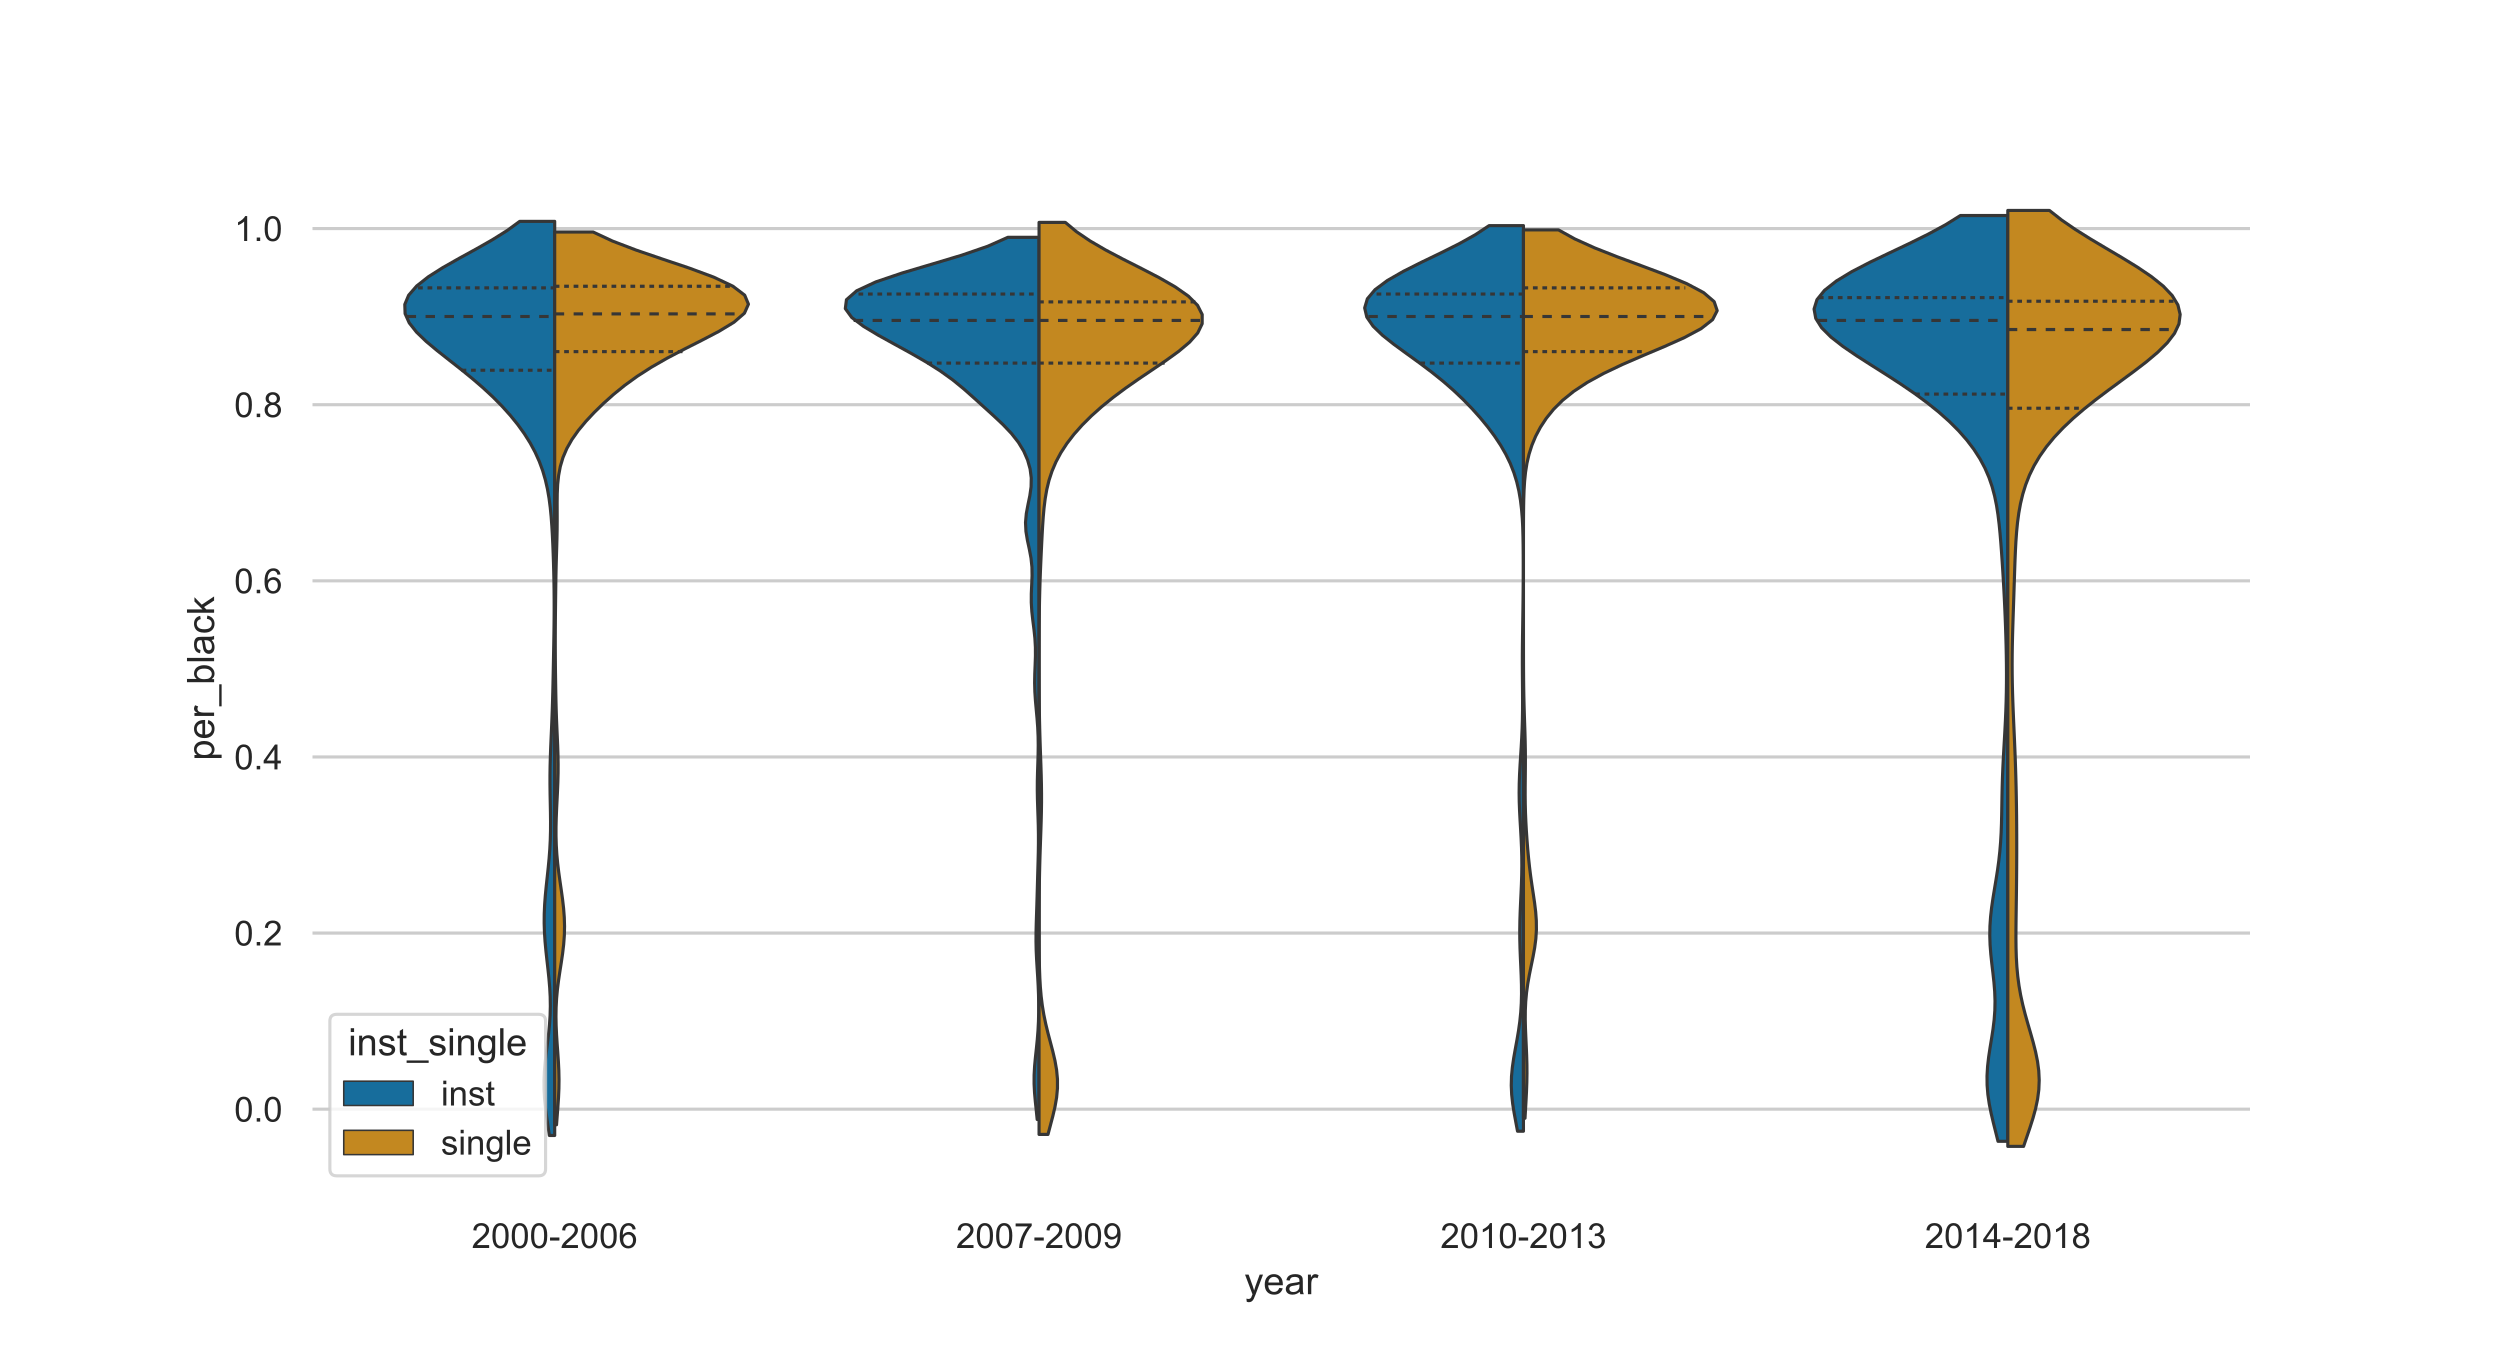 <?xml version="1.0" encoding="utf-8" standalone="no"?>
<!DOCTYPE svg PUBLIC "-//W3C//DTD SVG 1.1//EN"
  "http://www.w3.org/Graphics/SVG/1.1/DTD/svg11.dtd">
<!-- Created with matplotlib (https://matplotlib.org/) -->
<svg height="432pt" version="1.1" viewBox="0 0 792 432" width="792pt" xmlns="http://www.w3.org/2000/svg" xmlns:xlink="http://www.w3.org/1999/xlink">
 <defs>
  <style type="text/css">*{stroke-linecap:butt;stroke-linejoin:round;}</style>
 </defs>
 <g id="figure_1">
  <g id="patch_1">
   <path d="M 0 432 
L 792 432 
L 792 0 
L 0 0 
z
" style="fill:#ffffff;"/>
  </g>
  <g id="axes_1">
   <g id="patch_2">
    <path d="M 99 378 
L 712.8 378 
L 712.8 51.84 
L 99 51.84 
z
" style="fill:#ffffff;"/>
   </g>
   <g id="matplotlib.axis_1">
    <g id="xtick_1">
     <g id="text_1">
      <!-- 2000-2006 -->
      <g style="fill:#262626;" transform="translate(149.426 395.374)scale(0.11 -0.11)">
       <defs>
        <path d="M 50.344 8.453 
L 50.344 0 
L 3.031 0 
Q 2.938 3.172 4.047 6.109 
Q 5.859 10.938 9.828 15.625 
Q 13.812 20.312 21.344 26.469 
Q 33.016 36.031 37.109 41.625 
Q 41.219 47.219 41.219 52.203 
Q 41.219 57.422 37.469 61 
Q 33.734 64.594 27.734 64.594 
Q 21.391 64.594 17.578 60.781 
Q 13.766 56.984 13.719 50.25 
L 4.688 51.172 
Q 5.609 61.281 11.656 66.578 
Q 17.719 71.875 27.938 71.875 
Q 38.234 71.875 44.234 66.156 
Q 50.25 60.453 50.25 52 
Q 50.25 47.703 48.484 43.547 
Q 46.734 39.406 42.656 34.812 
Q 38.578 30.219 29.109 22.219 
Q 21.188 15.578 18.938 13.203 
Q 16.703 10.844 15.234 8.453 
z
" id="ArialMT-50"/>
        <path d="M 4.156 35.297 
Q 4.156 48 6.766 55.734 
Q 9.375 63.484 14.516 67.672 
Q 19.672 71.875 27.484 71.875 
Q 33.25 71.875 37.594 69.547 
Q 41.938 67.234 44.766 62.859 
Q 47.609 58.5 49.219 52.219 
Q 50.828 45.953 50.828 35.297 
Q 50.828 22.703 48.234 14.969 
Q 45.656 7.234 40.5 3 
Q 35.359 -1.219 27.484 -1.219 
Q 17.141 -1.219 11.234 6.203 
Q 4.156 15.141 4.156 35.297 
z
M 13.188 35.297 
Q 13.188 17.672 17.312 11.828 
Q 21.438 6 27.484 6 
Q 33.547 6 37.672 11.859 
Q 41.797 17.719 41.797 35.297 
Q 41.797 52.984 37.672 58.781 
Q 33.547 64.594 27.391 64.594 
Q 21.344 64.594 17.719 59.469 
Q 13.188 52.938 13.188 35.297 
z
" id="ArialMT-48"/>
        <path d="M 3.172 21.484 
L 3.172 30.328 
L 30.172 30.328 
L 30.172 21.484 
z
" id="ArialMT-45"/>
        <path d="M 49.75 54.047 
L 41.016 53.375 
Q 39.844 58.547 37.703 60.891 
Q 34.125 64.656 28.906 64.656 
Q 24.703 64.656 21.531 62.312 
Q 17.391 59.281 14.984 53.469 
Q 12.594 47.656 12.5 36.922 
Q 15.672 41.75 20.266 44.094 
Q 24.859 46.438 29.891 46.438 
Q 38.672 46.438 44.844 39.969 
Q 51.031 33.5 51.031 23.25 
Q 51.031 16.5 48.125 10.719 
Q 45.219 4.938 40.141 1.859 
Q 35.062 -1.219 28.609 -1.219 
Q 17.625 -1.219 10.688 6.859 
Q 3.766 14.938 3.766 33.5 
Q 3.766 54.25 11.422 63.672 
Q 18.109 71.875 29.438 71.875 
Q 37.891 71.875 43.281 67.141 
Q 48.688 62.406 49.75 54.047 
z
M 13.875 23.188 
Q 13.875 18.656 15.797 14.5 
Q 17.719 10.359 21.188 8.172 
Q 24.656 6 28.469 6 
Q 34.031 6 38.031 10.484 
Q 42.047 14.984 42.047 22.703 
Q 42.047 30.125 38.078 34.391 
Q 34.125 38.672 28.125 38.672 
Q 22.172 38.672 18.016 34.391 
Q 13.875 30.125 13.875 23.188 
z
" id="ArialMT-54"/>
       </defs>
       <use xlink:href="#ArialMT-50"/>
       <use x="55.615" xlink:href="#ArialMT-48"/>
       <use x="111.23" xlink:href="#ArialMT-48"/>
       <use x="166.846" xlink:href="#ArialMT-48"/>
       <use x="222.461" xlink:href="#ArialMT-45"/>
       <use x="255.762" xlink:href="#ArialMT-50"/>
       <use x="311.377" xlink:href="#ArialMT-48"/>
       <use x="366.992" xlink:href="#ArialMT-48"/>
       <use x="422.607" xlink:href="#ArialMT-54"/>
      </g>
     </g>
    </g>
    <g id="xtick_2">
     <g id="text_2">
      <!-- 2007-2009 -->
      <g style="fill:#262626;" transform="translate(302.876 395.374)scale(0.11 -0.11)">
       <defs>
        <path d="M 4.734 62.203 
L 4.734 70.656 
L 51.078 70.656 
L 51.078 63.812 
Q 44.234 56.547 37.516 44.484 
Q 30.812 32.422 27.156 19.672 
Q 24.516 10.688 23.781 0 
L 14.75 0 
Q 14.891 8.453 18.062 20.406 
Q 21.234 32.375 27.172 43.484 
Q 33.109 54.594 39.797 62.203 
z
" id="ArialMT-55"/>
        <path d="M 5.469 16.547 
L 13.922 17.328 
Q 14.984 11.375 18.016 8.688 
Q 21.047 6 25.781 6 
Q 29.828 6 32.875 7.859 
Q 35.938 9.719 37.891 12.812 
Q 39.844 15.922 41.156 21.188 
Q 42.484 26.469 42.484 31.938 
Q 42.484 32.516 42.438 33.688 
Q 39.797 29.5 35.234 26.875 
Q 30.672 24.266 25.344 24.266 
Q 16.453 24.266 10.297 30.703 
Q 4.156 37.156 4.156 47.703 
Q 4.156 58.594 10.578 65.234 
Q 17 71.875 26.656 71.875 
Q 33.641 71.875 39.422 68.109 
Q 45.219 64.359 48.219 57.391 
Q 51.219 50.438 51.219 37.25 
Q 51.219 23.531 48.234 15.406 
Q 45.266 7.281 39.375 3.031 
Q 33.5 -1.219 25.594 -1.219 
Q 17.188 -1.219 11.859 3.438 
Q 6.547 8.109 5.469 16.547 
z
M 41.453 48.141 
Q 41.453 55.719 37.422 60.156 
Q 33.406 64.594 27.734 64.594 
Q 21.875 64.594 17.531 59.812 
Q 13.188 55.031 13.188 47.406 
Q 13.188 40.578 17.312 36.297 
Q 21.438 32.031 27.484 32.031 
Q 33.594 32.031 37.516 36.297 
Q 41.453 40.578 41.453 48.141 
z
" id="ArialMT-57"/>
       </defs>
       <use xlink:href="#ArialMT-50"/>
       <use x="55.615" xlink:href="#ArialMT-48"/>
       <use x="111.23" xlink:href="#ArialMT-48"/>
       <use x="166.846" xlink:href="#ArialMT-55"/>
       <use x="222.461" xlink:href="#ArialMT-45"/>
       <use x="255.762" xlink:href="#ArialMT-50"/>
       <use x="311.377" xlink:href="#ArialMT-48"/>
       <use x="366.992" xlink:href="#ArialMT-48"/>
       <use x="422.607" xlink:href="#ArialMT-57"/>
      </g>
     </g>
    </g>
    <g id="xtick_3">
     <g id="text_3">
      <!-- 2010-2013 -->
      <g style="fill:#262626;" transform="translate(456.326 395.374)scale(0.11 -0.11)">
       <defs>
        <path d="M 37.25 0 
L 28.469 0 
L 28.469 56 
Q 25.297 52.984 20.141 49.953 
Q 14.984 46.922 10.891 45.406 
L 10.891 53.906 
Q 18.266 57.375 23.781 62.297 
Q 29.297 67.234 31.594 71.875 
L 37.25 71.875 
z
" id="ArialMT-49"/>
        <path d="M 4.203 18.891 
L 12.984 20.062 
Q 14.5 12.594 18.141 9.297 
Q 21.781 6 27 6 
Q 33.203 6 37.469 10.297 
Q 41.75 14.594 41.75 20.953 
Q 41.75 27 37.797 30.922 
Q 33.844 34.859 27.734 34.859 
Q 25.25 34.859 21.531 33.891 
L 22.516 41.609 
Q 23.391 41.5 23.922 41.5 
Q 29.547 41.5 34.031 44.422 
Q 38.531 47.359 38.531 53.469 
Q 38.531 58.297 35.25 61.469 
Q 31.984 64.656 26.812 64.656 
Q 21.688 64.656 18.266 61.422 
Q 14.844 58.203 13.875 51.766 
L 5.078 53.328 
Q 6.688 62.156 12.391 67.016 
Q 18.109 71.875 26.609 71.875 
Q 32.469 71.875 37.391 69.359 
Q 42.328 66.844 44.938 62.5 
Q 47.562 58.156 47.562 53.266 
Q 47.562 48.641 45.062 44.828 
Q 42.578 41.016 37.703 38.766 
Q 44.047 37.312 47.562 32.688 
Q 51.078 28.078 51.078 21.141 
Q 51.078 11.766 44.234 5.25 
Q 37.406 -1.266 26.953 -1.266 
Q 17.531 -1.266 11.297 4.344 
Q 5.078 9.969 4.203 18.891 
z
" id="ArialMT-51"/>
       </defs>
       <use xlink:href="#ArialMT-50"/>
       <use x="55.615" xlink:href="#ArialMT-48"/>
       <use x="111.23" xlink:href="#ArialMT-49"/>
       <use x="166.846" xlink:href="#ArialMT-48"/>
       <use x="222.461" xlink:href="#ArialMT-45"/>
       <use x="255.762" xlink:href="#ArialMT-50"/>
       <use x="311.377" xlink:href="#ArialMT-48"/>
       <use x="366.992" xlink:href="#ArialMT-49"/>
       <use x="422.607" xlink:href="#ArialMT-51"/>
      </g>
     </g>
    </g>
    <g id="xtick_4">
     <g id="text_4">
      <!-- 2014-2018 -->
      <g style="fill:#262626;" transform="translate(609.776 395.374)scale(0.11 -0.11)">
       <defs>
        <path d="M 32.328 0 
L 32.328 17.141 
L 1.266 17.141 
L 1.266 25.203 
L 33.938 71.578 
L 41.109 71.578 
L 41.109 25.203 
L 50.781 25.203 
L 50.781 17.141 
L 41.109 17.141 
L 41.109 0 
z
M 32.328 25.203 
L 32.328 57.469 
L 9.906 25.203 
z
" id="ArialMT-52"/>
        <path d="M 17.672 38.812 
Q 12.203 40.828 9.562 44.531 
Q 6.938 48.25 6.938 53.422 
Q 6.938 61.234 12.547 66.547 
Q 18.172 71.875 27.484 71.875 
Q 36.859 71.875 42.578 66.422 
Q 48.297 60.984 48.297 53.172 
Q 48.297 48.188 45.672 44.5 
Q 43.062 40.828 37.75 38.812 
Q 44.344 36.672 47.781 31.875 
Q 51.219 27.094 51.219 20.453 
Q 51.219 11.281 44.719 5.031 
Q 38.234 -1.219 27.641 -1.219 
Q 17.047 -1.219 10.547 5.047 
Q 4.047 11.328 4.047 20.703 
Q 4.047 27.688 7.594 32.391 
Q 11.141 37.109 17.672 38.812 
z
M 15.922 53.719 
Q 15.922 48.641 19.188 45.406 
Q 22.469 42.188 27.688 42.188 
Q 32.766 42.188 36.016 45.375 
Q 39.266 48.578 39.266 53.219 
Q 39.266 58.062 35.906 61.359 
Q 32.562 64.656 27.594 64.656 
Q 22.562 64.656 19.234 61.422 
Q 15.922 58.203 15.922 53.719 
z
M 13.094 20.656 
Q 13.094 16.891 14.875 13.375 
Q 16.656 9.859 20.172 7.922 
Q 23.688 6 27.734 6 
Q 34.031 6 38.125 10.047 
Q 42.234 14.109 42.234 20.359 
Q 42.234 26.703 38.016 30.859 
Q 33.797 35.016 27.438 35.016 
Q 21.234 35.016 17.156 30.906 
Q 13.094 26.812 13.094 20.656 
z
" id="ArialMT-56"/>
       </defs>
       <use xlink:href="#ArialMT-50"/>
       <use x="55.615" xlink:href="#ArialMT-48"/>
       <use x="111.23" xlink:href="#ArialMT-49"/>
       <use x="166.846" xlink:href="#ArialMT-52"/>
       <use x="222.461" xlink:href="#ArialMT-45"/>
       <use x="255.762" xlink:href="#ArialMT-50"/>
       <use x="311.377" xlink:href="#ArialMT-48"/>
       <use x="366.992" xlink:href="#ArialMT-49"/>
       <use x="422.607" xlink:href="#ArialMT-56"/>
      </g>
     </g>
    </g>
    <g id="text_5">
     <!-- year -->
     <g style="fill:#262626;" transform="translate(394.229 410.009)scale(0.12 -0.12)">
      <defs>
       <path d="M 6.203 -19.969 
L 5.219 -11.719 
Q 8.109 -12.5 10.25 -12.5 
Q 13.188 -12.5 14.938 -11.516 
Q 16.703 -10.547 17.828 -8.797 
Q 18.656 -7.469 20.516 -2.25 
Q 20.75 -1.516 21.297 -0.094 
L 1.609 51.859 
L 11.078 51.859 
L 21.875 21.828 
Q 23.969 16.109 25.641 9.812 
Q 27.156 15.875 29.25 21.625 
L 40.328 51.859 
L 49.125 51.859 
L 29.391 -0.875 
Q 26.219 -9.422 24.469 -12.641 
Q 22.125 -17 19.094 -19.016 
Q 16.062 -21.047 11.859 -21.047 
Q 9.328 -21.047 6.203 -19.969 
z
" id="ArialMT-121"/>
       <path d="M 42.094 16.703 
L 51.172 15.578 
Q 49.031 7.625 43.219 3.219 
Q 37.406 -1.172 28.375 -1.172 
Q 17 -1.172 10.328 5.828 
Q 3.656 12.844 3.656 25.484 
Q 3.656 38.578 10.391 45.797 
Q 17.141 53.031 27.875 53.031 
Q 38.281 53.031 44.875 45.953 
Q 51.469 38.875 51.469 26.031 
Q 51.469 25.25 51.422 23.688 
L 12.75 23.688 
Q 13.234 15.141 17.578 10.594 
Q 21.922 6.062 28.422 6.062 
Q 33.25 6.062 36.672 8.594 
Q 40.094 11.141 42.094 16.703 
z
M 13.234 30.906 
L 42.188 30.906 
Q 41.609 37.453 38.875 40.719 
Q 34.672 45.797 27.984 45.797 
Q 21.922 45.797 17.797 41.75 
Q 13.672 37.703 13.234 30.906 
z
" id="ArialMT-101"/>
       <path d="M 40.438 6.391 
Q 35.547 2.25 31.031 0.531 
Q 26.516 -1.172 21.344 -1.172 
Q 12.797 -1.172 8.203 3 
Q 3.609 7.172 3.609 13.672 
Q 3.609 17.484 5.344 20.625 
Q 7.078 23.781 9.891 25.688 
Q 12.703 27.594 16.219 28.562 
Q 18.797 29.25 24.031 29.891 
Q 34.672 31.156 39.703 32.906 
Q 39.75 34.719 39.75 35.203 
Q 39.75 40.578 37.25 42.781 
Q 33.891 45.75 27.25 45.75 
Q 21.047 45.75 18.094 43.578 
Q 15.141 41.406 13.719 35.891 
L 5.125 37.062 
Q 6.297 42.578 8.984 45.969 
Q 11.672 49.359 16.75 51.188 
Q 21.828 53.031 28.516 53.031 
Q 35.156 53.031 39.297 51.469 
Q 43.453 49.906 45.406 47.531 
Q 47.359 45.172 48.141 41.547 
Q 48.578 39.312 48.578 33.453 
L 48.578 21.734 
Q 48.578 9.469 49.141 6.219 
Q 49.703 2.984 51.375 0 
L 42.188 0 
Q 40.828 2.734 40.438 6.391 
z
M 39.703 26.031 
Q 34.906 24.078 25.344 22.703 
Q 19.922 21.922 17.672 20.938 
Q 15.438 19.969 14.203 18.094 
Q 12.984 16.219 12.984 13.922 
Q 12.984 10.406 15.641 8.062 
Q 18.312 5.719 23.438 5.719 
Q 28.516 5.719 32.469 7.938 
Q 36.422 10.156 38.281 14.016 
Q 39.703 17 39.703 22.797 
z
" id="ArialMT-97"/>
       <path d="M 6.5 0 
L 6.5 51.859 
L 14.406 51.859 
L 14.406 44 
Q 17.438 49.516 20 51.266 
Q 22.562 53.031 25.641 53.031 
Q 30.078 53.031 34.672 50.203 
L 31.641 42.047 
Q 28.422 43.953 25.203 43.953 
Q 22.312 43.953 20.016 42.219 
Q 17.719 40.484 16.75 37.406 
Q 15.281 32.719 15.281 27.156 
L 15.281 0 
z
" id="ArialMT-114"/>
      </defs>
      <use xlink:href="#ArialMT-121"/>
      <use x="50" xlink:href="#ArialMT-101"/>
      <use x="105.615" xlink:href="#ArialMT-97"/>
      <use x="161.23" xlink:href="#ArialMT-114"/>
     </g>
    </g>
   </g>
   <g id="matplotlib.axis_2">
    <g id="ytick_1">
     <g id="line2d_1">
      <path clip-path="url(#pf8e28bf4f7)" d="M 99 351.391 
L 712.8 351.391 
" style="fill:none;stroke:#cccccc;stroke-linecap:round;"/>
     </g>
     <g id="text_6">
      <!-- 0.0 -->
      <g style="fill:#262626;" transform="translate(74.21 355.328)scale(0.11 -0.11)">
       <defs>
        <path d="M 9.078 0 
L 9.078 10.016 
L 19.094 10.016 
L 19.094 0 
z
" id="ArialMT-46"/>
       </defs>
       <use xlink:href="#ArialMT-48"/>
       <use x="55.615" xlink:href="#ArialMT-46"/>
       <use x="83.398" xlink:href="#ArialMT-48"/>
      </g>
     </g>
    </g>
    <g id="ytick_2">
     <g id="line2d_2">
      <path clip-path="url(#pf8e28bf4f7)" d="M 99 295.596 
L 712.8 295.596 
" style="fill:none;stroke:#cccccc;stroke-linecap:round;"/>
     </g>
     <g id="text_7">
      <!-- 0.2 -->
      <g style="fill:#262626;" transform="translate(74.21 299.532)scale(0.11 -0.11)">
       <use xlink:href="#ArialMT-48"/>
       <use x="55.615" xlink:href="#ArialMT-46"/>
       <use x="83.398" xlink:href="#ArialMT-50"/>
      </g>
     </g>
    </g>
    <g id="ytick_3">
     <g id="line2d_3">
      <path clip-path="url(#pf8e28bf4f7)" d="M 99 239.8 
L 712.8 239.8 
" style="fill:none;stroke:#cccccc;stroke-linecap:round;"/>
     </g>
     <g id="text_8">
      <!-- 0.4 -->
      <g style="fill:#262626;" transform="translate(74.21 243.737)scale(0.11 -0.11)">
       <use xlink:href="#ArialMT-48"/>
       <use x="55.615" xlink:href="#ArialMT-46"/>
       <use x="83.398" xlink:href="#ArialMT-52"/>
      </g>
     </g>
    </g>
    <g id="ytick_4">
     <g id="line2d_4">
      <path clip-path="url(#pf8e28bf4f7)" d="M 99 184.004 
L 712.8 184.004 
" style="fill:none;stroke:#cccccc;stroke-linecap:round;"/>
     </g>
     <g id="text_9">
      <!-- 0.6 -->
      <g style="fill:#262626;" transform="translate(74.21 187.941)scale(0.11 -0.11)">
       <use xlink:href="#ArialMT-48"/>
       <use x="55.615" xlink:href="#ArialMT-46"/>
       <use x="83.398" xlink:href="#ArialMT-54"/>
      </g>
     </g>
    </g>
    <g id="ytick_5">
     <g id="line2d_5">
      <path clip-path="url(#pf8e28bf4f7)" d="M 99 128.208 
L 712.8 128.208 
" style="fill:none;stroke:#cccccc;stroke-linecap:round;"/>
     </g>
     <g id="text_10">
      <!-- 0.8 -->
      <g style="fill:#262626;" transform="translate(74.21 132.145)scale(0.11 -0.11)">
       <use xlink:href="#ArialMT-48"/>
       <use x="55.615" xlink:href="#ArialMT-46"/>
       <use x="83.398" xlink:href="#ArialMT-56"/>
      </g>
     </g>
    </g>
    <g id="ytick_6">
     <g id="line2d_6">
      <path clip-path="url(#pf8e28bf4f7)" d="M 99 72.412 
L 712.8 72.412 
" style="fill:none;stroke:#cccccc;stroke-linecap:round;"/>
     </g>
     <g id="text_11">
      <!-- 1.0 -->
      <g style="fill:#262626;" transform="translate(74.21 76.349)scale(0.11 -0.11)">
       <use xlink:href="#ArialMT-49"/>
       <use x="55.615" xlink:href="#ArialMT-46"/>
       <use x="83.398" xlink:href="#ArialMT-48"/>
      </g>
     </g>
    </g>
    <g id="text_12">
     <!-- per_black -->
     <g style="fill:#262626;" transform="translate(67.825 240.934)rotate(-90)scale(0.12 -0.12)">
      <defs>
       <path d="M 6.594 -19.875 
L 6.594 51.859 
L 14.594 51.859 
L 14.594 45.125 
Q 17.438 49.078 21 51.047 
Q 24.562 53.031 29.641 53.031 
Q 36.281 53.031 41.359 49.609 
Q 46.438 46.188 49.016 39.953 
Q 51.609 33.734 51.609 26.312 
Q 51.609 18.359 48.75 11.984 
Q 45.906 5.609 40.453 2.219 
Q 35.016 -1.172 29 -1.172 
Q 24.609 -1.172 21.109 0.688 
Q 17.625 2.547 15.375 5.375 
L 15.375 -19.875 
z
M 14.547 25.641 
Q 14.547 15.625 18.594 10.844 
Q 22.656 6.062 28.422 6.062 
Q 34.281 6.062 38.453 11.016 
Q 42.625 15.969 42.625 26.375 
Q 42.625 36.281 38.547 41.203 
Q 34.469 46.141 28.812 46.141 
Q 23.188 46.141 18.859 40.891 
Q 14.547 35.641 14.547 25.641 
z
" id="ArialMT-112"/>
       <path d="M -1.516 -19.875 
L -1.516 -13.531 
L 56.734 -13.531 
L 56.734 -19.875 
z
" id="ArialMT-95"/>
       <path d="M 14.703 0 
L 6.547 0 
L 6.547 71.578 
L 15.328 71.578 
L 15.328 46.047 
Q 20.906 53.031 29.547 53.031 
Q 34.328 53.031 38.594 51.094 
Q 42.875 49.172 45.625 45.672 
Q 48.391 42.188 49.953 37.25 
Q 51.516 32.328 51.516 26.703 
Q 51.516 13.375 44.922 6.094 
Q 38.328 -1.172 29.109 -1.172 
Q 19.922 -1.172 14.703 6.5 
z
M 14.594 26.312 
Q 14.594 17 17.141 12.844 
Q 21.297 6.062 28.375 6.062 
Q 34.125 6.062 38.328 11.062 
Q 42.531 16.062 42.531 25.984 
Q 42.531 36.141 38.5 40.969 
Q 34.469 45.797 28.766 45.797 
Q 23 45.797 18.797 40.797 
Q 14.594 35.797 14.594 26.312 
z
" id="ArialMT-98"/>
       <path d="M 6.391 0 
L 6.391 71.578 
L 15.188 71.578 
L 15.188 0 
z
" id="ArialMT-108"/>
       <path d="M 40.438 19 
L 49.078 17.875 
Q 47.656 8.938 41.812 3.875 
Q 35.984 -1.172 27.484 -1.172 
Q 16.844 -1.172 10.375 5.781 
Q 3.906 12.75 3.906 25.734 
Q 3.906 34.125 6.688 40.422 
Q 9.469 46.734 15.156 49.875 
Q 20.844 53.031 27.547 53.031 
Q 35.984 53.031 41.359 48.75 
Q 46.734 44.484 48.25 36.625 
L 39.703 35.297 
Q 38.484 40.531 35.375 43.156 
Q 32.281 45.797 27.875 45.797 
Q 21.234 45.797 17.078 41.031 
Q 12.938 36.281 12.938 25.984 
Q 12.938 15.531 16.938 10.797 
Q 20.953 6.062 27.391 6.062 
Q 32.562 6.062 36.031 9.234 
Q 39.5 12.406 40.438 19 
z
" id="ArialMT-99"/>
       <path d="M 6.641 0 
L 6.641 71.578 
L 15.438 71.578 
L 15.438 30.766 
L 36.234 51.859 
L 47.609 51.859 
L 27.781 32.625 
L 49.609 0 
L 38.766 0 
L 21.625 26.516 
L 15.438 20.562 
L 15.438 0 
z
" id="ArialMT-107"/>
      </defs>
      <use xlink:href="#ArialMT-112"/>
      <use x="55.615" xlink:href="#ArialMT-101"/>
      <use x="111.23" xlink:href="#ArialMT-114"/>
      <use x="144.531" xlink:href="#ArialMT-95"/>
      <use x="200.146" xlink:href="#ArialMT-98"/>
      <use x="255.762" xlink:href="#ArialMT-108"/>
      <use x="277.979" xlink:href="#ArialMT-97"/>
      <use x="333.594" xlink:href="#ArialMT-99"/>
      <use x="383.594" xlink:href="#ArialMT-107"/>
     </g>
    </g>
   </g>
   <g id="PolyCollection_1">
    <defs>
     <path d="M 175.725 -72.283 
L 174.044 -72.283 
L 173.61 -75.208 
L 173.183 -78.133 
L 172.806 -81.058 
L 172.52 -83.984 
L 172.362 -86.909 
L 172.349 -89.834 
L 172.48 -92.759 
L 172.734 -95.684 
L 173.07 -98.61 
L 173.439 -101.535 
L 173.791 -104.46 
L 174.08 -107.385 
L 174.272 -110.31 
L 174.349 -113.236 
L 174.304 -116.161 
L 174.148 -119.086 
L 173.902 -122.011 
L 173.595 -124.936 
L 173.264 -127.862 
L 172.945 -130.787 
L 172.675 -133.712 
L 172.484 -136.637 
L 172.394 -139.562 
L 172.415 -142.488 
L 172.543 -145.413 
L 172.763 -148.338 
L 173.047 -151.263 
L 173.364 -154.188 
L 173.678 -157.113 
L 173.958 -160.039 
L 174.179 -162.964 
L 174.329 -165.889 
L 174.406 -168.814 
L 174.418 -171.739 
L 174.385 -174.665 
L 174.328 -177.59 
L 174.271 -180.515 
L 174.235 -183.44 
L 174.234 -186.365 
L 174.273 -189.291 
L 174.351 -192.216 
L 174.459 -195.141 
L 174.586 -198.066 
L 174.717 -200.991 
L 174.841 -203.917 
L 174.952 -206.842 
L 175.046 -209.767 
L 175.125 -212.692 
L 175.192 -215.617 
L 175.253 -218.543 
L 175.31 -221.468 
L 175.366 -224.393 
L 175.421 -227.318 
L 175.471 -230.243 
L 175.514 -233.169 
L 175.544 -236.094 
L 175.559 -239.019 
L 175.556 -241.944 
L 175.533 -244.869 
L 175.49 -247.795 
L 175.428 -250.72 
L 175.347 -253.645 
L 175.249 -256.57 
L 175.133 -259.495 
L 174.994 -262.421 
L 174.824 -265.346 
L 174.607 -268.271 
L 174.322 -271.196 
L 173.943 -274.121 
L 173.438 -277.047 
L 172.774 -279.972 
L 171.919 -282.897 
L 170.844 -285.822 
L 169.526 -288.747 
L 167.95 -291.672 
L 166.109 -294.598 
L 164.001 -297.523 
L 161.627 -300.448 
L 158.989 -303.373 
L 156.088 -306.298 
L 152.929 -309.224 
L 149.526 -312.149 
L 145.923 -315.074 
L 142.199 -317.999 
L 138.492 -320.924 
L 134.996 -323.85 
L 131.957 -326.775 
L 129.65 -329.7 
L 128.339 -332.625 
L 128.237 -335.55 
L 129.462 -338.476 
L 132.003 -341.401 
L 135.714 -344.326 
L 140.326 -347.251 
L 145.489 -350.176 
L 150.822 -353.102 
L 155.967 -356.027 
L 160.64 -358.952 
L 164.65 -361.877 
L 175.725 -361.877 
L 175.725 -361.877 
L 175.725 -358.952 
L 175.725 -356.027 
L 175.725 -353.102 
L 175.725 -350.176 
L 175.725 -347.251 
L 175.725 -344.326 
L 175.725 -341.401 
L 175.725 -338.476 
L 175.725 -335.55 
L 175.725 -332.625 
L 175.725 -329.7 
L 175.725 -326.775 
L 175.725 -323.85 
L 175.725 -320.924 
L 175.725 -317.999 
L 175.725 -315.074 
L 175.725 -312.149 
L 175.725 -309.224 
L 175.725 -306.298 
L 175.725 -303.373 
L 175.725 -300.448 
L 175.725 -297.523 
L 175.725 -294.598 
L 175.725 -291.672 
L 175.725 -288.747 
L 175.725 -285.822 
L 175.725 -282.897 
L 175.725 -279.972 
L 175.725 -277.047 
L 175.725 -274.121 
L 175.725 -271.196 
L 175.725 -268.271 
L 175.725 -265.346 
L 175.725 -262.421 
L 175.725 -259.495 
L 175.725 -256.57 
L 175.725 -253.645 
L 175.725 -250.72 
L 175.725 -247.795 
L 175.725 -244.869 
L 175.725 -241.944 
L 175.725 -239.019 
L 175.725 -236.094 
L 175.725 -233.169 
L 175.725 -230.243 
L 175.725 -227.318 
L 175.725 -224.393 
L 175.725 -221.468 
L 175.725 -218.543 
L 175.725 -215.617 
L 175.725 -212.692 
L 175.725 -209.767 
L 175.725 -206.842 
L 175.725 -203.917 
L 175.725 -200.991 
L 175.725 -198.066 
L 175.725 -195.141 
L 175.725 -192.216 
L 175.725 -189.291 
L 175.725 -186.365 
L 175.725 -183.44 
L 175.725 -180.515 
L 175.725 -177.59 
L 175.725 -174.665 
L 175.725 -171.739 
L 175.725 -168.814 
L 175.725 -165.889 
L 175.725 -162.964 
L 175.725 -160.039 
L 175.725 -157.113 
L 175.725 -154.188 
L 175.725 -151.263 
L 175.725 -148.338 
L 175.725 -145.413 
L 175.725 -142.488 
L 175.725 -139.562 
L 175.725 -136.637 
L 175.725 -133.712 
L 175.725 -130.787 
L 175.725 -127.862 
L 175.725 -124.936 
L 175.725 -122.011 
L 175.725 -119.086 
L 175.725 -116.161 
L 175.725 -113.236 
L 175.725 -110.31 
L 175.725 -107.385 
L 175.725 -104.46 
L 175.725 -101.535 
L 175.725 -98.61 
L 175.725 -95.684 
L 175.725 -92.759 
L 175.725 -89.834 
L 175.725 -86.909 
L 175.725 -83.984 
L 175.725 -81.058 
L 175.725 -78.133 
L 175.725 -75.208 
L 175.725 -72.283 
z
" id="m4ffec6ca87" style="stroke:#363636;"/>
    </defs>
    <g clip-path="url(#pf8e28bf4f7)">
     <use style="fill:#176d9c;stroke:#363636;" x="0" xlink:href="#m4ffec6ca87" y="432"/>
    </g>
   </g>
   <g id="PolyCollection_2">
    <defs>
     <path d="M 176.304 -75.669 
L 175.725 -75.669 
L 175.725 -78.526 
L 175.725 -81.383 
L 175.725 -84.24 
L 175.725 -87.096 
L 175.725 -89.953 
L 175.725 -92.81 
L 175.725 -95.667 
L 175.725 -98.524 
L 175.725 -101.38 
L 175.725 -104.237 
L 175.725 -107.094 
L 175.725 -109.951 
L 175.725 -112.807 
L 175.725 -115.664 
L 175.725 -118.521 
L 175.725 -121.378 
L 175.725 -124.235 
L 175.725 -127.091 
L 175.725 -129.948 
L 175.725 -132.805 
L 175.725 -135.662 
L 175.725 -138.519 
L 175.725 -141.375 
L 175.725 -144.232 
L 175.725 -147.089 
L 175.725 -149.946 
L 175.725 -152.802 
L 175.725 -155.659 
L 175.725 -158.516 
L 175.725 -161.373 
L 175.725 -164.23 
L 175.725 -167.086 
L 175.725 -169.943 
L 175.725 -172.8 
L 175.725 -175.657 
L 175.725 -178.513 
L 175.725 -181.37 
L 175.725 -184.227 
L 175.725 -187.084 
L 175.725 -189.941 
L 175.725 -192.797 
L 175.725 -195.654 
L 175.725 -198.511 
L 175.725 -201.368 
L 175.725 -204.224 
L 175.725 -207.081 
L 175.725 -209.938 
L 175.725 -212.795 
L 175.725 -215.652 
L 175.725 -218.508 
L 175.725 -221.365 
L 175.725 -224.222 
L 175.725 -227.079 
L 175.725 -229.936 
L 175.725 -232.792 
L 175.725 -235.649 
L 175.725 -238.506 
L 175.725 -241.363 
L 175.725 -244.219 
L 175.725 -247.076 
L 175.725 -249.933 
L 175.725 -252.79 
L 175.725 -255.647 
L 175.725 -258.503 
L 175.725 -261.36 
L 175.725 -264.217 
L 175.725 -267.074 
L 175.725 -269.93 
L 175.725 -272.787 
L 175.725 -275.644 
L 175.725 -278.501 
L 175.725 -281.358 
L 175.725 -284.214 
L 175.725 -287.071 
L 175.725 -289.928 
L 175.725 -292.785 
L 175.725 -295.641 
L 175.725 -298.498 
L 175.725 -301.355 
L 175.725 -304.212 
L 175.725 -307.069 
L 175.725 -309.925 
L 175.725 -312.782 
L 175.725 -315.639 
L 175.725 -318.496 
L 175.725 -321.353 
L 175.725 -324.209 
L 175.725 -327.066 
L 175.725 -329.923 
L 175.725 -332.78 
L 175.725 -335.636 
L 175.725 -338.493 
L 175.725 -341.35 
L 175.725 -344.207 
L 175.725 -347.064 
L 175.725 -349.92 
L 175.725 -352.777 
L 175.725 -355.634 
L 175.725 -358.491 
L 187.916 -358.491 
L 187.916 -358.491 
L 194.03 -355.634 
L 201.509 -352.777 
L 209.876 -349.92 
L 218.371 -347.064 
L 226.084 -344.207 
L 232.144 -341.35 
L 235.912 -338.493 
L 237.105 -335.636 
L 235.834 -332.78 
L 232.533 -329.923 
L 227.823 -327.066 
L 222.361 -324.209 
L 216.714 -321.353 
L 211.287 -318.496 
L 206.311 -315.639 
L 201.865 -312.782 
L 197.921 -309.925 
L 194.396 -307.069 
L 191.198 -304.212 
L 188.267 -301.355 
L 185.595 -298.498 
L 183.222 -295.641 
L 181.201 -292.785 
L 179.576 -289.928 
L 178.354 -287.071 
L 177.503 -284.214 
L 176.965 -281.358 
L 176.666 -278.501 
L 176.534 -275.644 
L 176.5 -272.787 
L 176.508 -269.93 
L 176.514 -267.074 
L 176.493 -264.217 
L 176.438 -261.36 
L 176.358 -258.503 
L 176.27 -255.647 
L 176.189 -252.79 
L 176.125 -249.933 
L 176.077 -247.076 
L 176.039 -244.219 
L 176.004 -241.363 
L 175.97 -238.506 
L 175.936 -235.649 
L 175.909 -232.792 
L 175.893 -229.936 
L 175.894 -227.079 
L 175.912 -224.222 
L 175.942 -221.365 
L 175.98 -218.508 
L 176.023 -215.652 
L 176.069 -212.795 
L 176.125 -209.938 
L 176.199 -207.081 
L 176.296 -204.224 
L 176.415 -201.368 
L 176.547 -198.511 
L 176.672 -195.654 
L 176.767 -192.797 
L 176.813 -189.941 
L 176.8 -187.084 
L 176.728 -184.227 
L 176.611 -181.37 
L 176.469 -178.513 
L 176.328 -175.657 
L 176.212 -172.8 
L 176.145 -169.943 
L 176.145 -167.086 
L 176.228 -164.23 
L 176.401 -161.373 
L 176.664 -158.516 
L 177.006 -155.659 
L 177.404 -152.802 
L 177.822 -149.946 
L 178.217 -147.089 
L 178.544 -144.232 
L 178.764 -141.375 
L 178.848 -138.519 
L 178.782 -135.662 
L 178.57 -132.805 
L 178.234 -129.948 
L 177.817 -127.091 
L 177.369 -124.235 
L 176.944 -121.378 
L 176.587 -118.521 
L 176.327 -115.664 
L 176.175 -112.807 
L 176.13 -109.951 
L 176.182 -107.094 
L 176.313 -104.237 
L 176.497 -101.38 
L 176.705 -98.524 
L 176.897 -95.667 
L 177.036 -92.81 
L 177.094 -89.953 
L 177.056 -87.096 
L 176.931 -84.24 
L 176.74 -81.383 
L 176.52 -78.526 
L 176.304 -75.669 
z
" id="m0e0659f8f0" style="stroke:#363636;"/>
    </defs>
    <g clip-path="url(#pf8e28bf4f7)">
     <use style="fill:#c38820;stroke:#363636;" x="0" xlink:href="#m0e0659f8f0" y="432"/>
    </g>
   </g>
   <g id="PolyCollection_3">
    <defs>
     <path d="M 329.175 -77.347 
L 328.58 -77.347 
L 328.295 -80.17 
L 327.997 -82.993 
L 327.745 -85.816 
L 327.602 -88.639 
L 327.61 -91.462 
L 327.768 -94.284 
L 328.032 -97.107 
L 328.338 -99.93 
L 328.622 -102.753 
L 328.843 -105.576 
L 328.986 -108.399 
L 329.055 -111.222 
L 329.059 -114.045 
L 329.004 -116.868 
L 328.894 -119.69 
L 328.739 -122.513 
L 328.56 -125.336 
L 328.39 -128.159 
L 328.264 -130.982 
L 328.207 -133.805 
L 328.221 -136.628 
L 328.287 -139.451 
L 328.377 -142.274 
L 328.469 -145.096 
L 328.553 -147.919 
L 328.63 -150.742 
L 328.707 -153.565 
L 328.788 -156.388 
L 328.868 -159.211 
L 328.936 -162.034 
L 328.976 -164.857 
L 328.975 -167.68 
L 328.929 -170.502 
L 328.845 -173.325 
L 328.745 -176.148 
L 328.658 -178.971 
L 328.615 -181.794 
L 328.629 -184.617 
L 328.696 -187.44 
L 328.789 -190.263 
L 328.873 -193.085 
L 328.91 -195.908 
L 328.873 -198.731 
L 328.748 -201.554 
L 328.54 -204.377 
L 328.282 -207.2 
L 328.028 -210.023 
L 327.843 -212.846 
L 327.772 -215.669 
L 327.818 -218.491 
L 327.931 -221.314 
L 328.026 -224.137 
L 328.018 -226.96 
L 327.858 -229.783 
L 327.561 -232.606 
L 327.201 -235.429 
L 326.886 -238.252 
L 326.713 -241.075 
L 326.718 -243.897 
L 326.845 -246.72 
L 326.964 -249.543 
L 326.922 -252.366 
L 326.624 -255.189 
L 326.094 -258.012 
L 325.485 -260.835 
L 325.018 -263.658 
L 324.884 -266.48 
L 325.138 -269.303 
L 325.668 -272.126 
L 326.251 -274.949 
L 326.651 -277.772 
L 326.704 -280.595 
L 326.342 -283.418 
L 325.553 -286.241 
L 324.326 -289.064 
L 322.618 -291.886 
L 320.395 -294.709 
L 317.703 -297.532 
L 314.699 -300.355 
L 311.582 -303.178 
L 308.466 -306.001 
L 305.282 -308.824 
L 301.826 -311.647 
L 297.899 -314.47 
L 293.441 -317.292 
L 288.549 -320.115 
L 283.417 -322.938 
L 278.305 -325.761 
L 273.593 -328.584 
L 269.847 -331.407 
L 267.795 -334.23 
L 268.156 -337.053 
L 271.391 -339.876 
L 277.477 -342.698 
L 285.814 -345.521 
L 295.319 -348.344 
L 304.721 -351.167 
L 312.923 -353.99 
L 319.281 -356.813 
L 329.175 -356.813 
L 329.175 -356.813 
L 329.175 -353.99 
L 329.175 -351.167 
L 329.175 -348.344 
L 329.175 -345.521 
L 329.175 -342.698 
L 329.175 -339.876 
L 329.175 -337.053 
L 329.175 -334.23 
L 329.175 -331.407 
L 329.175 -328.584 
L 329.175 -325.761 
L 329.175 -322.938 
L 329.175 -320.115 
L 329.175 -317.292 
L 329.175 -314.47 
L 329.175 -311.647 
L 329.175 -308.824 
L 329.175 -306.001 
L 329.175 -303.178 
L 329.175 -300.355 
L 329.175 -297.532 
L 329.175 -294.709 
L 329.175 -291.886 
L 329.175 -289.064 
L 329.175 -286.241 
L 329.175 -283.418 
L 329.175 -280.595 
L 329.175 -277.772 
L 329.175 -274.949 
L 329.175 -272.126 
L 329.175 -269.303 
L 329.175 -266.48 
L 329.175 -263.658 
L 329.175 -260.835 
L 329.175 -258.012 
L 329.175 -255.189 
L 329.175 -252.366 
L 329.175 -249.543 
L 329.175 -246.72 
L 329.175 -243.897 
L 329.175 -241.075 
L 329.175 -238.252 
L 329.175 -235.429 
L 329.175 -232.606 
L 329.175 -229.783 
L 329.175 -226.96 
L 329.175 -224.137 
L 329.175 -221.314 
L 329.175 -218.491 
L 329.175 -215.669 
L 329.175 -212.846 
L 329.175 -210.023 
L 329.175 -207.2 
L 329.175 -204.377 
L 329.175 -201.554 
L 329.175 -198.731 
L 329.175 -195.908 
L 329.175 -193.085 
L 329.175 -190.263 
L 329.175 -187.44 
L 329.175 -184.617 
L 329.175 -181.794 
L 329.175 -178.971 
L 329.175 -176.148 
L 329.175 -173.325 
L 329.175 -170.502 
L 329.175 -167.68 
L 329.175 -164.857 
L 329.175 -162.034 
L 329.175 -159.211 
L 329.175 -156.388 
L 329.175 -153.565 
L 329.175 -150.742 
L 329.175 -147.919 
L 329.175 -145.096 
L 329.175 -142.274 
L 329.175 -139.451 
L 329.175 -136.628 
L 329.175 -133.805 
L 329.175 -130.982 
L 329.175 -128.159 
L 329.175 -125.336 
L 329.175 -122.513 
L 329.175 -119.69 
L 329.175 -116.868 
L 329.175 -114.045 
L 329.175 -111.222 
L 329.175 -108.399 
L 329.175 -105.576 
L 329.175 -102.753 
L 329.175 -99.93 
L 329.175 -97.107 
L 329.175 -94.284 
L 329.175 -91.462 
L 329.175 -88.639 
L 329.175 -85.816 
L 329.175 -82.993 
L 329.175 -80.17 
L 329.175 -77.347 
z
" id="m771718db43" style="stroke:#363636;"/>
    </defs>
    <g clip-path="url(#pf8e28bf4f7)">
     <use style="fill:#176d9c;stroke:#363636;" x="0" xlink:href="#m771718db43" y="432"/>
    </g>
   </g>
   <g id="PolyCollection_4">
    <defs>
     <path d="M 332.002 -72.619 
L 329.175 -72.619 
L 329.175 -75.538 
L 329.175 -78.456 
L 329.175 -81.374 
L 329.175 -84.293 
L 329.175 -87.211 
L 329.175 -90.13 
L 329.175 -93.048 
L 329.175 -95.966 
L 329.175 -98.885 
L 329.175 -101.803 
L 329.175 -104.722 
L 329.175 -107.64 
L 329.175 -110.558 
L 329.175 -113.477 
L 329.175 -116.395 
L 329.175 -119.314 
L 329.175 -122.232 
L 329.175 -125.15 
L 329.175 -128.069 
L 329.175 -130.987 
L 329.175 -133.906 
L 329.175 -136.824 
L 329.175 -139.742 
L 329.175 -142.661 
L 329.175 -145.579 
L 329.175 -148.498 
L 329.175 -151.416 
L 329.175 -154.334 
L 329.175 -157.253 
L 329.175 -160.171 
L 329.175 -163.09 
L 329.175 -166.008 
L 329.175 -168.926 
L 329.175 -171.845 
L 329.175 -174.763 
L 329.175 -177.682 
L 329.175 -180.6 
L 329.175 -183.518 
L 329.175 -186.437 
L 329.175 -189.355 
L 329.175 -192.274 
L 329.175 -195.192 
L 329.175 -198.11 
L 329.175 -201.029 
L 329.175 -203.947 
L 329.175 -206.866 
L 329.175 -209.784 
L 329.175 -212.702 
L 329.175 -215.621 
L 329.175 -218.539 
L 329.175 -221.458 
L 329.175 -224.376 
L 329.175 -227.294 
L 329.175 -230.213 
L 329.175 -233.131 
L 329.175 -236.05 
L 329.175 -238.968 
L 329.175 -241.886 
L 329.175 -244.805 
L 329.175 -247.723 
L 329.175 -250.642 
L 329.175 -253.56 
L 329.175 -256.478 
L 329.175 -259.397 
L 329.175 -262.315 
L 329.175 -265.234 
L 329.175 -268.152 
L 329.175 -271.07 
L 329.175 -273.989 
L 329.175 -276.907 
L 329.175 -279.826 
L 329.175 -282.744 
L 329.175 -285.662 
L 329.175 -288.581 
L 329.175 -291.499 
L 329.175 -294.418 
L 329.175 -297.336 
L 329.175 -300.254 
L 329.175 -303.173 
L 329.175 -306.091 
L 329.175 -309.01 
L 329.175 -311.928 
L 329.175 -314.846 
L 329.175 -317.765 
L 329.175 -320.683 
L 329.175 -323.602 
L 329.175 -326.52 
L 329.175 -329.438 
L 329.175 -332.357 
L 329.175 -335.275 
L 329.175 -338.194 
L 329.175 -341.112 
L 329.175 -344.03 
L 329.175 -346.949 
L 329.175 -349.867 
L 329.175 -352.786 
L 329.175 -355.704 
L 329.175 -358.622 
L 329.175 -361.541 
L 337.505 -361.541 
L 337.505 -361.541 
L 340.991 -358.622 
L 345.281 -355.704 
L 350.291 -352.786 
L 355.828 -349.867 
L 361.598 -346.949 
L 367.229 -344.03 
L 372.315 -341.112 
L 376.47 -338.194 
L 379.381 -335.275 
L 380.857 -332.357 
L 380.846 -329.438 
L 379.443 -326.52 
L 376.862 -323.602 
L 373.393 -320.683 
L 369.357 -317.765 
L 365.052 -314.846 
L 360.725 -311.928 
L 356.55 -309.01 
L 352.634 -306.091 
L 349.031 -303.173 
L 345.761 -300.254 
L 342.829 -297.336 
L 340.238 -294.418 
L 337.99 -291.499 
L 336.087 -288.581 
L 334.522 -285.662 
L 333.277 -282.744 
L 332.322 -279.826 
L 331.616 -276.907 
L 331.109 -273.989 
L 330.75 -271.07 
L 330.492 -268.152 
L 330.295 -265.234 
L 330.132 -262.315 
L 329.984 -259.397 
L 329.845 -256.478 
L 329.712 -253.56 
L 329.59 -250.642 
L 329.482 -247.723 
L 329.393 -244.805 
L 329.322 -241.886 
L 329.27 -238.968 
L 329.234 -236.05 
L 329.209 -233.131 
L 329.195 -230.213 
L 329.186 -227.294 
L 329.183 -224.376 
L 329.182 -221.458 
L 329.186 -218.539 
L 329.194 -215.621 
L 329.208 -212.702 
L 329.231 -209.784 
L 329.265 -206.866 
L 329.314 -203.947 
L 329.38 -201.029 
L 329.462 -198.11 
L 329.558 -195.192 
L 329.661 -192.274 
L 329.764 -189.355 
L 329.854 -186.437 
L 329.921 -183.518 
L 329.955 -180.6 
L 329.953 -177.682 
L 329.914 -174.763 
L 329.843 -171.845 
L 329.751 -168.926 
L 329.648 -166.008 
L 329.545 -163.09 
L 329.45 -160.171 
L 329.37 -157.253 
L 329.307 -154.334 
L 329.26 -151.416 
L 329.227 -148.498 
L 329.206 -145.579 
L 329.193 -142.661 
L 329.188 -139.742 
L 329.188 -136.824 
L 329.195 -133.906 
L 329.212 -130.987 
L 329.247 -128.069 
L 329.309 -125.15 
L 329.415 -122.232 
L 329.583 -119.314 
L 329.836 -116.395 
L 330.197 -113.477 
L 330.679 -110.558 
L 331.285 -107.64 
L 331.995 -104.722 
L 332.767 -101.803 
L 333.534 -98.885 
L 334.215 -95.966 
L 334.728 -93.048 
L 335.004 -90.13 
L 335.005 -87.211 
L 334.731 -84.293 
L 334.221 -81.374 
L 333.541 -78.456 
L 332.774 -75.538 
L 332.002 -72.619 
z
" id="m76fb038ee3" style="stroke:#363636;"/>
    </defs>
    <g clip-path="url(#pf8e28bf4f7)">
     <use style="fill:#c38820;stroke:#363636;" x="0" xlink:href="#m76fb038ee3" y="432"/>
    </g>
   </g>
   <g id="PolyCollection_5">
    <defs>
     <path d="M 482.625 -73.635 
L 480.753 -73.635 
L 480.209 -76.533 
L 479.675 -79.431 
L 479.217 -82.329 
L 478.899 -85.227 
L 478.769 -88.125 
L 478.847 -91.022 
L 479.12 -93.92 
L 479.544 -96.818 
L 480.055 -99.716 
L 480.586 -102.614 
L 481.076 -105.512 
L 481.479 -108.41 
L 481.773 -111.308 
L 481.951 -114.205 
L 482.02 -117.103 
L 481.999 -120.001 
L 481.912 -122.899 
L 481.788 -125.797 
L 481.655 -128.695 
L 481.542 -131.593 
L 481.472 -134.491 
L 481.458 -137.388 
L 481.502 -140.286 
L 481.597 -143.184 
L 481.725 -146.082 
L 481.864 -148.98 
L 481.989 -151.878 
L 482.079 -154.776 
L 482.118 -157.674 
L 482.098 -160.571 
L 482.019 -163.469 
L 481.889 -166.367 
L 481.726 -169.265 
L 481.555 -172.163 
L 481.404 -175.061 
L 481.299 -177.959 
L 481.26 -180.857 
L 481.295 -183.754 
L 481.398 -186.652 
L 481.553 -189.55 
L 481.735 -192.448 
L 481.919 -195.346 
L 482.082 -198.244 
L 482.21 -201.142 
L 482.296 -204.04 
L 482.341 -206.937 
L 482.352 -209.835 
L 482.34 -212.733 
L 482.316 -215.631 
L 482.293 -218.529 
L 482.28 -221.427 
L 482.282 -224.325 
L 482.302 -227.223 
L 482.337 -230.12 
L 482.382 -233.018 
L 482.431 -235.916 
L 482.479 -238.814 
L 482.521 -241.712 
L 482.554 -244.61 
L 482.578 -247.508 
L 482.591 -250.406 
L 482.594 -253.303 
L 482.584 -256.201 
L 482.557 -259.099 
L 482.503 -261.997 
L 482.41 -264.895 
L 482.258 -267.793 
L 482.022 -270.691 
L 481.673 -273.589 
L 481.176 -276.486 
L 480.495 -279.384 
L 479.596 -282.282 
L 478.453 -285.18 
L 477.048 -288.078 
L 475.379 -290.976 
L 473.454 -293.874 
L 471.291 -296.772 
L 468.908 -299.669 
L 466.312 -302.567 
L 463.496 -305.465 
L 460.436 -308.363 
L 457.105 -311.261 
L 453.493 -314.159 
L 449.633 -317.057 
L 445.626 -319.955 
L 441.66 -322.852 
L 438.006 -325.75 
L 435.002 -328.648 
L 433.003 -331.546 
L 432.326 -334.444 
L 433.181 -337.342 
L 435.623 -340.24 
L 439.521 -343.138 
L 444.572 -346.035 
L 450.345 -348.933 
L 456.359 -351.831 
L 462.154 -354.729 
L 467.364 -357.627 
L 471.757 -360.525 
L 482.625 -360.525 
L 482.625 -360.525 
L 482.625 -357.627 
L 482.625 -354.729 
L 482.625 -351.831 
L 482.625 -348.933 
L 482.625 -346.035 
L 482.625 -343.138 
L 482.625 -340.24 
L 482.625 -337.342 
L 482.625 -334.444 
L 482.625 -331.546 
L 482.625 -328.648 
L 482.625 -325.75 
L 482.625 -322.852 
L 482.625 -319.955 
L 482.625 -317.057 
L 482.625 -314.159 
L 482.625 -311.261 
L 482.625 -308.363 
L 482.625 -305.465 
L 482.625 -302.567 
L 482.625 -299.669 
L 482.625 -296.772 
L 482.625 -293.874 
L 482.625 -290.976 
L 482.625 -288.078 
L 482.625 -285.18 
L 482.625 -282.282 
L 482.625 -279.384 
L 482.625 -276.486 
L 482.625 -273.589 
L 482.625 -270.691 
L 482.625 -267.793 
L 482.625 -264.895 
L 482.625 -261.997 
L 482.625 -259.099 
L 482.625 -256.201 
L 482.625 -253.303 
L 482.625 -250.406 
L 482.625 -247.508 
L 482.625 -244.61 
L 482.625 -241.712 
L 482.625 -238.814 
L 482.625 -235.916 
L 482.625 -233.018 
L 482.625 -230.12 
L 482.625 -227.223 
L 482.625 -224.325 
L 482.625 -221.427 
L 482.625 -218.529 
L 482.625 -215.631 
L 482.625 -212.733 
L 482.625 -209.835 
L 482.625 -206.937 
L 482.625 -204.04 
L 482.625 -201.142 
L 482.625 -198.244 
L 482.625 -195.346 
L 482.625 -192.448 
L 482.625 -189.55 
L 482.625 -186.652 
L 482.625 -183.754 
L 482.625 -180.857 
L 482.625 -177.959 
L 482.625 -175.061 
L 482.625 -172.163 
L 482.625 -169.265 
L 482.625 -166.367 
L 482.625 -163.469 
L 482.625 -160.571 
L 482.625 -157.674 
L 482.625 -154.776 
L 482.625 -151.878 
L 482.625 -148.98 
L 482.625 -146.082 
L 482.625 -143.184 
L 482.625 -140.286 
L 482.625 -137.388 
L 482.625 -134.491 
L 482.625 -131.593 
L 482.625 -128.695 
L 482.625 -125.797 
L 482.625 -122.899 
L 482.625 -120.001 
L 482.625 -117.103 
L 482.625 -114.205 
L 482.625 -111.308 
L 482.625 -108.41 
L 482.625 -105.512 
L 482.625 -102.614 
L 482.625 -99.716 
L 482.625 -96.818 
L 482.625 -93.92 
L 482.625 -91.022 
L 482.625 -88.125 
L 482.625 -85.227 
L 482.625 -82.329 
L 482.625 -79.431 
L 482.625 -76.533 
L 482.625 -73.635 
z
" id="m5101c426e4" style="stroke:#363636;"/>
    </defs>
    <g clip-path="url(#pf8e28bf4f7)">
     <use style="fill:#176d9c;stroke:#363636;" x="0" xlink:href="#m5101c426e4" y="432"/>
    </g>
   </g>
   <g id="PolyCollection_6">
    <defs>
     <path d="M 483.121 -77.745 
L 482.625 -77.745 
L 482.625 -80.588 
L 482.625 -83.431 
L 482.625 -86.274 
L 482.625 -89.116 
L 482.625 -91.959 
L 482.625 -94.802 
L 482.625 -97.644 
L 482.625 -100.487 
L 482.625 -103.33 
L 482.625 -106.172 
L 482.625 -109.015 
L 482.625 -111.858 
L 482.625 -114.7 
L 482.625 -117.543 
L 482.625 -120.386 
L 482.625 -123.228 
L 482.625 -126.071 
L 482.625 -128.914 
L 482.625 -131.757 
L 482.625 -134.599 
L 482.625 -137.442 
L 482.625 -140.285 
L 482.625 -143.127 
L 482.625 -145.97 
L 482.625 -148.813 
L 482.625 -151.655 
L 482.625 -154.498 
L 482.625 -157.341 
L 482.625 -160.183 
L 482.625 -163.026 
L 482.625 -165.869 
L 482.625 -168.711 
L 482.625 -171.554 
L 482.625 -174.397 
L 482.625 -177.24 
L 482.625 -180.082 
L 482.625 -182.925 
L 482.625 -185.768 
L 482.625 -188.61 
L 482.625 -191.453 
L 482.625 -194.296 
L 482.625 -197.138 
L 482.625 -199.981 
L 482.625 -202.824 
L 482.625 -205.666 
L 482.625 -208.509 
L 482.625 -211.352 
L 482.625 -214.194 
L 482.625 -217.037 
L 482.625 -219.88 
L 482.625 -222.723 
L 482.625 -225.565 
L 482.625 -228.408 
L 482.625 -231.251 
L 482.625 -234.093 
L 482.625 -236.936 
L 482.625 -239.779 
L 482.625 -242.621 
L 482.625 -245.464 
L 482.625 -248.307 
L 482.625 -251.149 
L 482.625 -253.992 
L 482.625 -256.835 
L 482.625 -259.677 
L 482.625 -262.52 
L 482.625 -265.363 
L 482.625 -268.206 
L 482.625 -271.048 
L 482.625 -273.891 
L 482.625 -276.734 
L 482.625 -279.576 
L 482.625 -282.419 
L 482.625 -285.262 
L 482.625 -288.104 
L 482.625 -290.947 
L 482.625 -293.79 
L 482.625 -296.632 
L 482.625 -299.475 
L 482.625 -302.318 
L 482.625 -305.16 
L 482.625 -308.003 
L 482.625 -310.846 
L 482.625 -313.688 
L 482.625 -316.531 
L 482.625 -319.374 
L 482.625 -322.217 
L 482.625 -325.059 
L 482.625 -327.902 
L 482.625 -330.745 
L 482.625 -333.587 
L 482.625 -336.43 
L 482.625 -339.273 
L 482.625 -342.115 
L 482.625 -344.958 
L 482.625 -347.801 
L 482.625 -350.643 
L 482.625 -353.486 
L 482.625 -356.329 
L 482.625 -359.171 
L 493.727 -359.171 
L 493.727 -359.171 
L 498.85 -356.329 
L 505.138 -353.486 
L 512.346 -350.643 
L 520.038 -347.801 
L 527.62 -344.958 
L 534.41 -342.115 
L 539.738 -339.273 
L 543.049 -336.43 
L 544.005 -333.587 
L 542.552 -330.745 
L 538.93 -327.902 
L 533.627 -325.059 
L 527.279 -322.217 
L 520.543 -319.374 
L 513.986 -316.531 
L 508.013 -313.688 
L 502.843 -310.846 
L 498.53 -308.003 
L 495.01 -305.16 
L 492.163 -302.318 
L 489.86 -299.475 
L 487.993 -296.632 
L 486.489 -293.79 
L 485.303 -290.947 
L 484.398 -288.104 
L 483.74 -285.262 
L 483.288 -282.419 
L 482.996 -279.576 
L 482.82 -276.734 
L 482.722 -273.891 
L 482.67 -271.048 
L 482.644 -268.206 
L 482.633 -265.363 
L 482.628 -262.52 
L 482.626 -259.677 
L 482.625 -256.835 
L 482.625 -253.992 
L 482.625 -251.149 
L 482.625 -248.307 
L 482.625 -245.464 
L 482.625 -242.621 
L 482.625 -239.779 
L 482.625 -236.936 
L 482.625 -234.093 
L 482.626 -231.251 
L 482.627 -228.408 
L 482.63 -225.565 
L 482.637 -222.723 
L 482.648 -219.88 
L 482.669 -217.037 
L 482.703 -214.194 
L 482.753 -211.352 
L 482.822 -208.509 
L 482.907 -205.666 
L 483.002 -202.824 
L 483.096 -199.981 
L 483.174 -197.138 
L 483.226 -194.296 
L 483.244 -191.453 
L 483.233 -188.61 
L 483.205 -185.768 
L 483.177 -182.925 
L 483.17 -180.082 
L 483.2 -177.24 
L 483.275 -174.397 
L 483.396 -171.554 
L 483.557 -168.711 
L 483.753 -165.869 
L 483.981 -163.026 
L 484.244 -160.183 
L 484.55 -157.341 
L 484.906 -154.498 
L 485.309 -151.655 
L 485.739 -148.813 
L 486.155 -145.97 
L 486.499 -143.127 
L 486.709 -140.285 
L 486.735 -137.442 
L 486.555 -134.599 
L 486.184 -131.757 
L 485.671 -128.914 
L 485.087 -126.071 
L 484.509 -123.228 
L 484.002 -120.386 
L 483.609 -117.543 
L 483.348 -114.7 
L 483.217 -111.858 
L 483.199 -109.015 
L 483.265 -106.172 
L 483.383 -103.33 
L 483.519 -100.487 
L 483.641 -97.644 
L 483.721 -94.802 
L 483.742 -91.959 
L 483.697 -89.116 
L 483.594 -86.274 
L 483.449 -83.431 
L 483.284 -80.588 
L 483.121 -77.745 
z
" id="m5eacc7b84a" style="stroke:#363636;"/>
    </defs>
    <g clip-path="url(#pf8e28bf4f7)">
     <use style="fill:#c38820;stroke:#363636;" x="0" xlink:href="#m5eacc7b84a" y="432"/>
    </g>
   </g>
   <g id="PolyCollection_7">
    <defs>
     <path d="M 636.075 -70.438 
L 632.965 -70.438 
L 632.228 -73.4 
L 631.483 -76.363 
L 630.786 -79.325 
L 630.194 -82.288 
L 629.759 -85.25 
L 629.519 -88.213 
L 629.49 -91.175 
L 629.663 -94.138 
L 630 -97.1 
L 630.447 -100.062 
L 630.934 -103.025 
L 631.389 -105.987 
L 631.749 -108.95 
L 631.969 -111.912 
L 632.025 -114.875 
L 631.921 -117.837 
L 631.683 -120.8 
L 631.359 -123.762 
L 631.008 -126.725 
L 630.691 -129.687 
L 630.462 -132.65 
L 630.363 -135.612 
L 630.414 -138.575 
L 630.616 -141.537 
L 630.948 -144.5 
L 631.377 -147.462 
L 631.86 -150.424 
L 632.353 -153.387 
L 632.817 -156.349 
L 633.221 -159.312 
L 633.548 -162.274 
L 633.793 -165.237 
L 633.962 -168.199 
L 634.07 -171.162 
L 634.137 -174.124 
L 634.185 -177.087 
L 634.234 -180.049 
L 634.3 -183.012 
L 634.393 -185.974 
L 634.515 -188.937 
L 634.662 -191.899 
L 634.827 -194.861 
L 634.999 -197.824 
L 635.165 -200.786 
L 635.316 -203.749 
L 635.444 -206.711 
L 635.542 -209.674 
L 635.61 -212.636 
L 635.647 -215.599 
L 635.655 -218.561 
L 635.637 -221.524 
L 635.595 -224.486 
L 635.533 -227.449 
L 635.453 -230.411 
L 635.357 -233.374 
L 635.246 -236.336 
L 635.12 -239.299 
L 634.98 -242.261 
L 634.826 -245.223 
L 634.659 -248.186 
L 634.48 -251.148 
L 634.288 -254.111 
L 634.084 -257.073 
L 633.863 -260.036 
L 633.615 -262.998 
L 633.323 -265.961 
L 632.962 -268.923 
L 632.5 -271.886 
L 631.897 -274.848 
L 631.109 -277.811 
L 630.094 -280.773 
L 628.81 -283.736 
L 627.225 -286.698 
L 625.313 -289.66 
L 623.056 -292.623 
L 620.444 -295.585 
L 617.47 -298.548 
L 614.133 -301.51 
L 610.438 -304.473 
L 606.402 -307.435 
L 602.064 -310.398 
L 597.496 -313.36 
L 592.816 -316.323 
L 588.193 -319.285 
L 583.851 -322.248 
L 580.056 -325.21 
L 577.092 -328.173 
L 575.232 -331.135 
L 574.695 -334.098 
L 575.614 -337.06 
L 578.006 -340.022 
L 581.763 -342.985 
L 586.66 -345.947 
L 592.38 -348.91 
L 598.555 -351.872 
L 604.81 -354.835 
L 610.808 -357.797 
L 616.282 -360.76 
L 621.053 -363.722 
L 636.075 -363.722 
L 636.075 -363.722 
L 636.075 -360.76 
L 636.075 -357.797 
L 636.075 -354.835 
L 636.075 -351.872 
L 636.075 -348.91 
L 636.075 -345.947 
L 636.075 -342.985 
L 636.075 -340.022 
L 636.075 -337.06 
L 636.075 -334.098 
L 636.075 -331.135 
L 636.075 -328.173 
L 636.075 -325.21 
L 636.075 -322.248 
L 636.075 -319.285 
L 636.075 -316.323 
L 636.075 -313.36 
L 636.075 -310.398 
L 636.075 -307.435 
L 636.075 -304.473 
L 636.075 -301.51 
L 636.075 -298.548 
L 636.075 -295.585 
L 636.075 -292.623 
L 636.075 -289.66 
L 636.075 -286.698 
L 636.075 -283.736 
L 636.075 -280.773 
L 636.075 -277.811 
L 636.075 -274.848 
L 636.075 -271.886 
L 636.075 -268.923 
L 636.075 -265.961 
L 636.075 -262.998 
L 636.075 -260.036 
L 636.075 -257.073 
L 636.075 -254.111 
L 636.075 -251.148 
L 636.075 -248.186 
L 636.075 -245.223 
L 636.075 -242.261 
L 636.075 -239.299 
L 636.075 -236.336 
L 636.075 -233.374 
L 636.075 -230.411 
L 636.075 -227.449 
L 636.075 -224.486 
L 636.075 -221.524 
L 636.075 -218.561 
L 636.075 -215.599 
L 636.075 -212.636 
L 636.075 -209.674 
L 636.075 -206.711 
L 636.075 -203.749 
L 636.075 -200.786 
L 636.075 -197.824 
L 636.075 -194.861 
L 636.075 -191.899 
L 636.075 -188.937 
L 636.075 -185.974 
L 636.075 -183.012 
L 636.075 -180.049 
L 636.075 -177.087 
L 636.075 -174.124 
L 636.075 -171.162 
L 636.075 -168.199 
L 636.075 -165.237 
L 636.075 -162.274 
L 636.075 -159.312 
L 636.075 -156.349 
L 636.075 -153.387 
L 636.075 -150.424 
L 636.075 -147.462 
L 636.075 -144.5 
L 636.075 -141.537 
L 636.075 -138.575 
L 636.075 -135.612 
L 636.075 -132.65 
L 636.075 -129.687 
L 636.075 -126.725 
L 636.075 -123.762 
L 636.075 -120.8 
L 636.075 -117.837 
L 636.075 -114.875 
L 636.075 -111.912 
L 636.075 -108.95 
L 636.075 -105.987 
L 636.075 -103.025 
L 636.075 -100.062 
L 636.075 -97.1 
L 636.075 -94.138 
L 636.075 -91.175 
L 636.075 -88.213 
L 636.075 -85.25 
L 636.075 -82.288 
L 636.075 -79.325 
L 636.075 -76.363 
L 636.075 -73.4 
L 636.075 -70.438 
z
" id="m5abc461a20" style="stroke:#363636;"/>
    </defs>
    <g clip-path="url(#pf8e28bf4f7)">
     <use style="fill:#176d9c;stroke:#363636;" x="0" xlink:href="#m5abc461a20" y="432"/>
    </g>
   </g>
   <g id="PolyCollection_8">
    <defs>
     <path d="M 641.068 -68.825 
L 636.075 -68.825 
L 636.075 -71.82 
L 636.075 -74.816 
L 636.075 -77.811 
L 636.075 -80.806 
L 636.075 -83.801 
L 636.075 -86.796 
L 636.075 -89.791 
L 636.075 -92.786 
L 636.075 -95.781 
L 636.075 -98.776 
L 636.075 -101.771 
L 636.075 -104.766 
L 636.075 -107.761 
L 636.075 -110.756 
L 636.075 -113.751 
L 636.075 -116.746 
L 636.075 -119.741 
L 636.075 -122.736 
L 636.075 -125.731 
L 636.075 -128.726 
L 636.075 -131.721 
L 636.075 -134.716 
L 636.075 -137.711 
L 636.075 -140.706 
L 636.075 -143.701 
L 636.075 -146.697 
L 636.075 -149.692 
L 636.075 -152.687 
L 636.075 -155.682 
L 636.075 -158.677 
L 636.075 -161.672 
L 636.075 -164.667 
L 636.075 -167.662 
L 636.075 -170.657 
L 636.075 -173.652 
L 636.075 -176.647 
L 636.075 -179.642 
L 636.075 -182.637 
L 636.075 -185.632 
L 636.075 -188.627 
L 636.075 -191.622 
L 636.075 -194.617 
L 636.075 -197.612 
L 636.075 -200.607 
L 636.075 -203.602 
L 636.075 -206.597 
L 636.075 -209.592 
L 636.075 -212.587 
L 636.075 -215.582 
L 636.075 -218.578 
L 636.075 -221.573 
L 636.075 -224.568 
L 636.075 -227.563 
L 636.075 -230.558 
L 636.075 -233.553 
L 636.075 -236.548 
L 636.075 -239.543 
L 636.075 -242.538 
L 636.075 -245.533 
L 636.075 -248.528 
L 636.075 -251.523 
L 636.075 -254.518 
L 636.075 -257.513 
L 636.075 -260.508 
L 636.075 -263.503 
L 636.075 -266.498 
L 636.075 -269.493 
L 636.075 -272.488 
L 636.075 -275.483 
L 636.075 -278.478 
L 636.075 -281.473 
L 636.075 -284.468 
L 636.075 -287.463 
L 636.075 -290.459 
L 636.075 -293.454 
L 636.075 -296.449 
L 636.075 -299.444 
L 636.075 -302.439 
L 636.075 -305.434 
L 636.075 -308.429 
L 636.075 -311.424 
L 636.075 -314.419 
L 636.075 -317.414 
L 636.075 -320.409 
L 636.075 -323.404 
L 636.075 -326.399 
L 636.075 -329.394 
L 636.075 -332.389 
L 636.075 -335.384 
L 636.075 -338.379 
L 636.075 -341.374 
L 636.075 -344.369 
L 636.075 -347.364 
L 636.075 -350.359 
L 636.075 -353.354 
L 636.075 -356.349 
L 636.075 -359.344 
L 636.075 -362.34 
L 636.075 -365.335 
L 649.252 -365.335 
L 649.252 -365.335 
L 653.063 -362.34 
L 657.407 -359.344 
L 662.174 -356.349 
L 667.2 -353.354 
L 672.272 -350.359 
L 677.147 -347.364 
L 681.571 -344.369 
L 685.305 -341.374 
L 688.149 -338.379 
L 689.962 -335.384 
L 690.675 -332.389 
L 690.292 -329.394 
L 688.887 -326.399 
L 686.592 -323.404 
L 683.575 -320.409 
L 680.024 -317.414 
L 676.129 -314.419 
L 672.064 -311.424 
L 667.984 -308.429 
L 664.012 -305.434 
L 660.247 -302.439 
L 656.756 -299.444 
L 653.586 -296.449 
L 650.762 -293.454 
L 648.295 -290.459 
L 646.179 -287.463 
L 644.4 -284.468 
L 642.934 -281.473 
L 641.753 -278.478 
L 640.82 -275.483 
L 640.101 -272.488 
L 639.558 -269.493 
L 639.155 -266.498 
L 638.86 -263.503 
L 638.644 -260.508 
L 638.483 -257.513 
L 638.356 -254.518 
L 638.25 -251.523 
L 638.152 -248.528 
L 638.055 -245.533 
L 637.957 -242.538 
L 637.856 -239.543 
L 637.755 -236.548 
L 637.66 -233.553 
L 637.575 -230.558 
L 637.507 -227.563 
L 637.462 -224.568 
L 637.445 -221.573 
L 637.458 -218.578 
L 637.502 -215.582 
L 637.574 -212.587 
L 637.67 -209.592 
L 637.786 -206.597 
L 637.914 -203.602 
L 638.048 -200.607 
L 638.181 -197.612 
L 638.308 -194.617 
L 638.426 -191.622 
L 638.53 -188.627 
L 638.621 -185.632 
L 638.698 -182.637 
L 638.761 -179.642 
L 638.812 -176.647 
L 638.85 -173.652 
L 638.876 -170.657 
L 638.892 -167.662 
L 638.898 -164.667 
L 638.896 -161.672 
L 638.885 -158.677 
L 638.867 -155.682 
L 638.841 -152.687 
L 638.809 -149.692 
L 638.77 -146.697 
L 638.728 -143.701 
L 638.687 -140.706 
L 638.656 -137.711 
L 638.647 -134.716 
L 638.679 -131.721 
L 638.77 -128.726 
L 638.944 -125.731 
L 639.221 -122.736 
L 639.617 -119.741 
L 640.143 -116.746 
L 640.795 -113.751 
L 641.556 -110.756 
L 642.396 -107.761 
L 643.268 -104.766 
L 644.115 -101.771 
L 644.873 -98.776 
L 645.478 -95.781 
L 645.874 -92.786 
L 646.021 -89.791 
L 645.898 -86.796 
L 645.509 -83.801 
L 644.881 -80.806 
L 644.061 -77.811 
L 643.109 -74.816 
L 642.09 -71.82 
L 641.068 -68.825 
z
" id="m81bc61cab2" style="stroke:#363636;"/>
    </defs>
    <g clip-path="url(#pf8e28bf4f7)">
     <use style="fill:#c38820;stroke:#363636;" x="0" xlink:href="#m81bc61cab2" y="432"/>
    </g>
   </g>
   <g id="patch_3">
    <path clip-path="url(#pf8e28bf4f7)" d="M 175.725 351.391 
L 175.725 351.391 
L 175.725 351.391 
L 175.725 351.391 
z
" style="fill:#176d9c;stroke:#363636;stroke-linejoin:miter;stroke-width:0.5;"/>
   </g>
   <g id="patch_4">
    <path clip-path="url(#pf8e28bf4f7)" d="M 175.725 351.391 
L 175.725 351.391 
L 175.725 351.391 
L 175.725 351.391 
z
" style="fill:#c38820;stroke:#363636;stroke-linejoin:miter;stroke-width:0.5;"/>
   </g>
   <g id="line2d_7">
    <path clip-path="url(#pf8e28bf4f7)" d="M 146.221 117.288 
L 175.725 117.288 
" style="fill:none;stroke:#363636;stroke-dasharray:1.5,1.5;stroke-dashoffset:0;"/>
   </g>
   <g id="line2d_8">
    <path clip-path="url(#pf8e28bf4f7)" d="M 128.812 100.271 
L 175.725 100.271 
" style="fill:none;stroke:#363636;stroke-dasharray:3,3;stroke-dashoffset:0;"/>
   </g>
   <g id="line2d_9">
    <path clip-path="url(#pf8e28bf4f7)" d="M 132.441 91.193 
L 175.725 91.193 
" style="fill:none;stroke:#363636;stroke-dasharray:1.5,1.5;stroke-dashoffset:0;"/>
   </g>
   <g id="line2d_10">
    <path clip-path="url(#pf8e28bf4f7)" d="M 175.725 111.399 
L 216.304 111.399 
" style="fill:none;stroke:#363636;stroke-dasharray:1.5,1.5;stroke-dashoffset:0;"/>
   </g>
   <g id="line2d_11">
    <path clip-path="url(#pf8e28bf4f7)" d="M 175.725 99.444 
L 235.233 99.444 
" style="fill:none;stroke:#363636;stroke-dasharray:3,3;stroke-dashoffset:0;"/>
   </g>
   <g id="line2d_12">
    <path clip-path="url(#pf8e28bf4f7)" d="M 175.725 90.688 
L 231.58 90.688 
" style="fill:none;stroke:#363636;stroke-dasharray:1.5,1.5;stroke-dashoffset:0;"/>
   </g>
   <g id="line2d_13">
    <path clip-path="url(#pf8e28bf4f7)" d="M 293.798 115.031 
L 329.175 115.031 
" style="fill:none;stroke:#363636;stroke-dasharray:1.5,1.5;stroke-dashoffset:0;"/>
   </g>
   <g id="line2d_14">
    <path clip-path="url(#pf8e28bf4f7)" d="M 270.441 101.512 
L 329.175 101.512 
" style="fill:none;stroke:#363636;stroke-dasharray:3,3;stroke-dashoffset:0;"/>
   </g>
   <g id="line2d_15">
    <path clip-path="url(#pf8e28bf4f7)" d="M 271.968 93.143 
L 329.175 93.143 
" style="fill:none;stroke:#363636;stroke-dasharray:1.5,1.5;stroke-dashoffset:0;"/>
   </g>
   <g id="line2d_16">
    <path clip-path="url(#pf8e28bf4f7)" d="M 329.175 115.031 
L 368.955 115.031 
" style="fill:none;stroke:#363636;stroke-dasharray:1.5,1.5;stroke-dashoffset:0;"/>
   </g>
   <g id="line2d_17">
    <path clip-path="url(#pf8e28bf4f7)" d="M 329.175 101.512 
L 380.329 101.512 
" style="fill:none;stroke:#363636;stroke-dasharray:3,3;stroke-dashoffset:0;"/>
   </g>
   <g id="line2d_18">
    <path clip-path="url(#pf8e28bf4f7)" d="M 329.175 95.647 
L 378.879 95.647 
" style="fill:none;stroke:#363636;stroke-dasharray:1.5,1.5;stroke-dashoffset:0;"/>
   </g>
   <g id="line2d_19">
    <path clip-path="url(#pf8e28bf4f7)" d="M 449.963 115.031 
L 482.625 115.031 
" style="fill:none;stroke:#363636;stroke-dasharray:1.5,1.5;stroke-dashoffset:0;"/>
   </g>
   <g id="line2d_20">
    <path clip-path="url(#pf8e28bf4f7)" d="M 433.499 100.271 
L 482.625 100.271 
" style="fill:none;stroke:#363636;stroke-dasharray:3,3;stroke-dashoffset:0;"/>
   </g>
   <g id="line2d_21">
    <path clip-path="url(#pf8e28bf4f7)" d="M 436.093 93.143 
L 482.625 93.143 
" style="fill:none;stroke:#363636;stroke-dasharray:1.5,1.5;stroke-dashoffset:0;"/>
   </g>
   <g id="line2d_22">
    <path clip-path="url(#pf8e28bf4f7)" d="M 482.625 111.399 
L 520.163 111.399 
" style="fill:none;stroke:#363636;stroke-dasharray:1.5,1.5;stroke-dashoffset:0;"/>
   </g>
   <g id="line2d_23">
    <path clip-path="url(#pf8e28bf4f7)" d="M 482.625 100.271 
L 541.952 100.271 
" style="fill:none;stroke:#363636;stroke-dasharray:3,3;stroke-dashoffset:0;"/>
   </g>
   <g id="line2d_24">
    <path clip-path="url(#pf8e28bf4f7)" d="M 482.625 91.193 
L 533.892 91.193 
" style="fill:none;stroke:#363636;stroke-dasharray:1.5,1.5;stroke-dashoffset:0;"/>
   </g>
   <g id="line2d_25">
    <path clip-path="url(#pf8e28bf4f7)" d="M 606.699 124.851 
L 636.075 124.851 
" style="fill:none;stroke:#363636;stroke-dasharray:1.5,1.5;stroke-dashoffset:0;"/>
   </g>
   <g id="line2d_26">
    <path clip-path="url(#pf8e28bf4f7)" d="M 575.84 101.512 
L 636.075 101.512 
" style="fill:none;stroke:#363636;stroke-dasharray:3,3;stroke-dashoffset:0;"/>
   </g>
   <g id="line2d_27">
    <path clip-path="url(#pf8e28bf4f7)" d="M 576.218 94.289 
L 636.075 94.289 
" style="fill:none;stroke:#363636;stroke-dasharray:1.5,1.5;stroke-dashoffset:0;"/>
   </g>
   <g id="line2d_28">
    <path clip-path="url(#pf8e28bf4f7)" d="M 636.075 129.328 
L 660.005 129.328 
" style="fill:none;stroke:#363636;stroke-dasharray:1.5,1.5;stroke-dashoffset:0;"/>
   </g>
   <g id="line2d_29">
    <path clip-path="url(#pf8e28bf4f7)" d="M 636.075 104.396 
L 688.359 104.396 
" style="fill:none;stroke:#363636;stroke-dasharray:3,3;stroke-dashoffset:0;"/>
   </g>
   <g id="line2d_30">
    <path clip-path="url(#pf8e28bf4f7)" d="M 636.075 95.43 
L 689.423 95.43 
" style="fill:none;stroke:#363636;stroke-dasharray:1.5,1.5;stroke-dashoffset:0;"/>
   </g>
   <g id="legend_1">
    <g id="patch_5">
     <path d="M 106.7 372.5 
L 170.639 372.5 
Q 172.839 372.5 172.839 370.3 
L 172.839 323.536 
Q 172.839 321.336 170.639 321.336 
L 106.7 321.336 
Q 104.5 321.336 104.5 323.536 
L 104.5 370.3 
Q 104.5 372.5 106.7 372.5 
z
" style="fill:#ffffff;opacity:0.8;stroke:#cccccc;stroke-linejoin:miter;"/>
    </g>
    <g id="text_13">
     <!-- inst_single -->
     <g style="fill:#262626;" transform="translate(110.321 334.326)scale(0.12 -0.12)">
      <defs>
       <path d="M 6.641 61.469 
L 6.641 71.578 
L 15.438 71.578 
L 15.438 61.469 
z
M 6.641 0 
L 6.641 51.859 
L 15.438 51.859 
L 15.438 0 
z
" id="ArialMT-105"/>
       <path d="M 6.594 0 
L 6.594 51.859 
L 14.5 51.859 
L 14.5 44.484 
Q 20.219 53.031 31 53.031 
Q 35.688 53.031 39.625 51.344 
Q 43.562 49.656 45.516 46.922 
Q 47.469 44.188 48.25 40.438 
Q 48.734 37.984 48.734 31.891 
L 48.734 0 
L 39.938 0 
L 39.938 31.547 
Q 39.938 36.922 38.906 39.578 
Q 37.891 42.234 35.281 43.812 
Q 32.672 45.406 29.156 45.406 
Q 23.531 45.406 19.453 41.844 
Q 15.375 38.281 15.375 28.328 
L 15.375 0 
z
" id="ArialMT-110"/>
       <path d="M 3.078 15.484 
L 11.766 16.844 
Q 12.5 11.625 15.844 8.844 
Q 19.188 6.062 25.203 6.062 
Q 31.25 6.062 34.172 8.516 
Q 37.109 10.984 37.109 14.312 
Q 37.109 17.281 34.516 19 
Q 32.719 20.172 25.531 21.969 
Q 15.875 24.422 12.141 26.203 
Q 8.406 27.984 6.469 31.125 
Q 4.547 34.281 4.547 38.094 
Q 4.547 41.547 6.125 44.5 
Q 7.719 47.469 10.453 49.422 
Q 12.5 50.922 16.031 51.969 
Q 19.578 53.031 23.641 53.031 
Q 29.734 53.031 34.344 51.266 
Q 38.969 49.516 41.156 46.5 
Q 43.359 43.5 44.188 38.484 
L 35.594 37.312 
Q 35.016 41.312 32.203 43.547 
Q 29.391 45.797 24.266 45.797 
Q 18.219 45.797 15.625 43.797 
Q 13.031 41.797 13.031 39.109 
Q 13.031 37.406 14.109 36.031 
Q 15.188 34.625 17.484 33.688 
Q 18.797 33.203 25.25 31.453 
Q 34.578 28.953 38.25 27.359 
Q 41.938 25.781 44.031 22.75 
Q 46.141 19.734 46.141 15.234 
Q 46.141 10.844 43.578 6.953 
Q 41.016 3.078 36.172 0.953 
Q 31.344 -1.172 25.25 -1.172 
Q 15.141 -1.172 9.844 3.031 
Q 4.547 7.234 3.078 15.484 
z
" id="ArialMT-115"/>
       <path d="M 25.781 7.859 
L 27.047 0.094 
Q 23.344 -0.688 20.406 -0.688 
Q 15.625 -0.688 12.984 0.828 
Q 10.359 2.344 9.281 4.812 
Q 8.203 7.281 8.203 15.188 
L 8.203 45.016 
L 1.766 45.016 
L 1.766 51.859 
L 8.203 51.859 
L 8.203 64.703 
L 16.938 69.969 
L 16.938 51.859 
L 25.781 51.859 
L 25.781 45.016 
L 16.938 45.016 
L 16.938 14.703 
Q 16.938 10.938 17.406 9.859 
Q 17.875 8.797 18.922 8.156 
Q 19.969 7.516 21.922 7.516 
Q 23.391 7.516 25.781 7.859 
z
" id="ArialMT-116"/>
       <path d="M 4.984 -4.297 
L 13.531 -5.562 
Q 14.062 -9.516 16.5 -11.328 
Q 19.781 -13.766 25.438 -13.766 
Q 31.547 -13.766 34.859 -11.328 
Q 38.188 -8.891 39.359 -4.5 
Q 40.047 -1.812 39.984 6.781 
Q 34.234 0 25.641 0 
Q 14.938 0 9.078 7.719 
Q 3.219 15.438 3.219 26.219 
Q 3.219 33.641 5.906 39.906 
Q 8.594 46.188 13.688 49.609 
Q 18.797 53.031 25.688 53.031 
Q 34.859 53.031 40.828 45.609 
L 40.828 51.859 
L 48.922 51.859 
L 48.922 7.031 
Q 48.922 -5.078 46.453 -10.125 
Q 44 -15.188 38.641 -18.109 
Q 33.297 -21.047 25.484 -21.047 
Q 16.219 -21.047 10.5 -16.875 
Q 4.781 -12.703 4.984 -4.297 
z
M 12.25 26.859 
Q 12.25 16.656 16.297 11.969 
Q 20.359 7.281 26.469 7.281 
Q 32.516 7.281 36.609 11.938 
Q 40.719 16.609 40.719 26.562 
Q 40.719 36.078 36.5 40.906 
Q 32.281 45.75 26.312 45.75 
Q 20.453 45.75 16.344 40.984 
Q 12.25 36.234 12.25 26.859 
z
" id="ArialMT-103"/>
      </defs>
      <use xlink:href="#ArialMT-105"/>
      <use x="22.217" xlink:href="#ArialMT-110"/>
      <use x="77.832" xlink:href="#ArialMT-115"/>
      <use x="127.832" xlink:href="#ArialMT-116"/>
      <use x="155.615" xlink:href="#ArialMT-95"/>
      <use x="211.23" xlink:href="#ArialMT-115"/>
      <use x="261.23" xlink:href="#ArialMT-105"/>
      <use x="283.447" xlink:href="#ArialMT-110"/>
      <use x="339.062" xlink:href="#ArialMT-103"/>
      <use x="394.678" xlink:href="#ArialMT-108"/>
      <use x="416.895" xlink:href="#ArialMT-101"/>
     </g>
    </g>
    <g id="patch_6">
     <path d="M 108.9 350.225 
L 130.9 350.225 
L 130.9 342.525 
L 108.9 342.525 
z
" style="fill:#176d9c;stroke:#363636;stroke-linejoin:miter;stroke-width:0.5;"/>
    </g>
    <g id="text_14">
     <!-- inst -->
     <g style="fill:#262626;" transform="translate(139.7 350.225)scale(0.11 -0.11)">
      <use xlink:href="#ArialMT-105"/>
      <use x="22.217" xlink:href="#ArialMT-110"/>
      <use x="77.832" xlink:href="#ArialMT-115"/>
      <use x="127.832" xlink:href="#ArialMT-116"/>
     </g>
    </g>
    <g id="patch_7">
     <path d="M 108.9 365.785 
L 130.9 365.785 
L 130.9 358.085 
L 108.9 358.085 
z
" style="fill:#c38820;stroke:#363636;stroke-linejoin:miter;stroke-width:0.5;"/>
    </g>
    <g id="text_15">
     <!-- single -->
     <g style="fill:#262626;" transform="translate(139.7 365.785)scale(0.11 -0.11)">
      <use xlink:href="#ArialMT-115"/>
      <use x="50" xlink:href="#ArialMT-105"/>
      <use x="72.217" xlink:href="#ArialMT-110"/>
      <use x="127.832" xlink:href="#ArialMT-103"/>
      <use x="183.447" xlink:href="#ArialMT-108"/>
      <use x="205.664" xlink:href="#ArialMT-101"/>
     </g>
    </g>
   </g>
  </g>
 </g>
 <defs>
  <clipPath id="pf8e28bf4f7">
   <rect height="326.16" width="613.8" x="99" y="51.84"/>
  </clipPath>
 </defs>
</svg>
